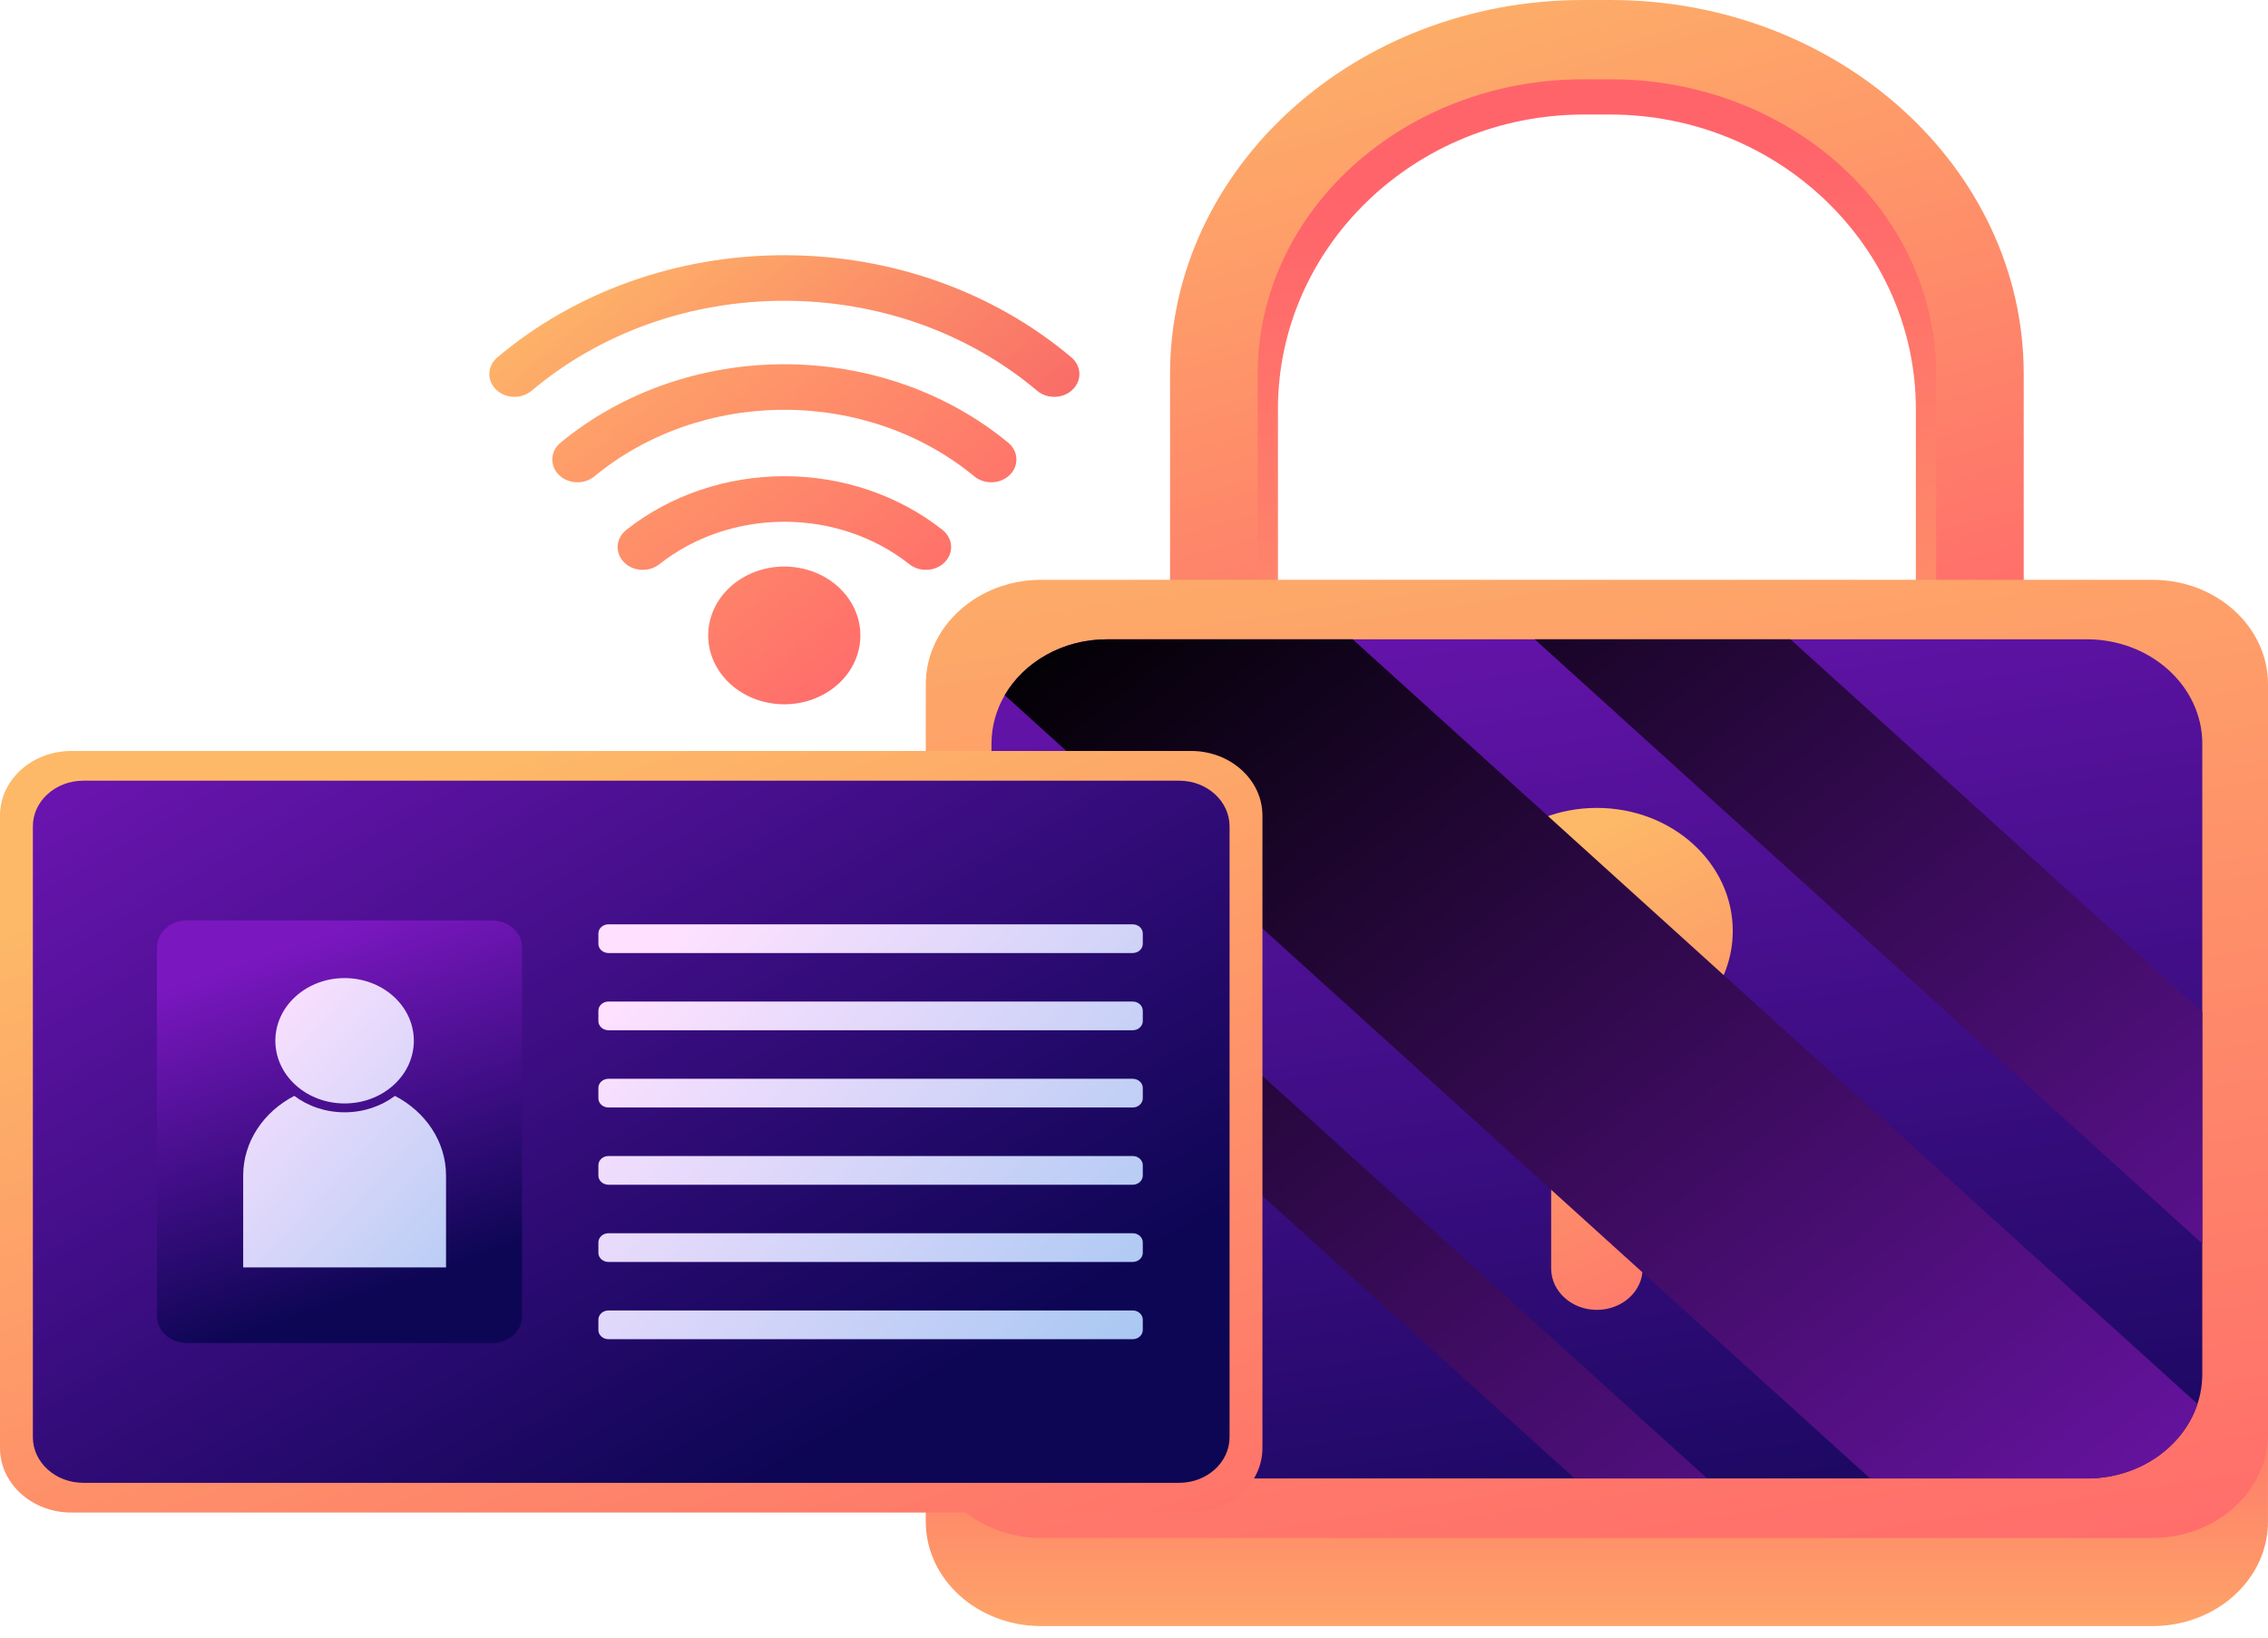 <svg width="155" height="112" viewBox="0 0 155 112" fill="none" xmlns="http://www.w3.org/2000/svg">
<path d="M154.998 104.016V52.803C154.998 48.859 151.467 45.662 147.11 45.662L71.157 45.662C66.801 45.662 63.269 48.859 63.269 52.803V104.016C63.269 107.96 66.801 111.157 71.157 111.157H147.11C151.467 111.157 154.998 107.96 154.998 104.016Z" fill="url(#paint0_linear_80_1798)"/>
<path d="M136.562 55.228H81.711V27.969C81.711 13.875 93.618 2.409 108.255 2.409H110.02C124.656 2.409 136.563 13.875 136.563 27.969V55.228H136.562ZM87.34 49.807H130.933V27.968C130.933 16.863 121.55 7.829 110.018 7.829H108.253C96.721 7.829 87.338 16.863 87.338 27.968V49.807H87.34Z" fill="url(#paint1_linear_80_1798)"/>
<path d="M138.305 52.819H79.964V25.56C79.964 11.466 92.629 0 108.196 0H110.073C125.64 0 138.305 11.466 138.305 25.56V52.819ZM85.952 47.4H132.319V25.56C132.319 14.455 122.34 5.421 110.074 5.421H108.198C95.932 5.421 85.953 14.455 85.953 25.56V47.4H85.952Z" fill="url(#paint2_linear_80_1798)"/>
<path d="M155 46.777V97.991C155 101.932 151.465 105.132 147.112 105.132H71.157C66.804 105.132 63.27 101.932 63.27 97.991V46.777C63.27 42.836 66.804 39.636 71.157 39.636L147.112 39.636C151.465 39.636 155 42.836 155 46.777Z" fill="url(#paint3_linear_80_1798)"/>
<path d="M150.509 50.85V93.921C150.509 94.634 150.395 95.323 150.181 95.972C149.205 98.919 146.187 101.066 142.615 101.066H75.656C71.295 101.066 67.76 97.866 67.76 93.921V50.85C67.76 49.649 68.087 48.514 68.665 47.52C69.99 45.251 72.621 43.702 75.656 43.702H142.615C146.976 43.702 150.511 46.902 150.511 50.85H150.509Z" fill="url(#paint4_linear_80_1798)"/>
<path d="M118.421 63.635C118.421 58.992 114.264 55.228 109.135 55.228C104.007 55.228 99.85 58.992 99.85 63.635C99.85 67.284 102.419 70.39 106.009 71.552V86.71C106.009 88.274 107.409 89.541 109.135 89.541C110.862 89.541 112.262 88.274 112.262 86.71V71.552C115.851 70.39 118.421 67.284 118.421 63.635Z" fill="url(#paint5_linear_80_1798)"/>
<path style="mix-blend-mode:screen" d="M150.508 69.181V85.009L104.886 43.702H122.364L150.508 69.181Z" fill="url(#paint6_linear_80_1798)"/>
<path style="mix-blend-mode:screen" d="M116.672 101.066H107.613L67.758 64.986V56.783L116.672 101.066Z" fill="url(#paint7_linear_80_1798)"/>
<path style="mix-blend-mode:screen" d="M150.179 95.972C149.204 98.919 146.185 101.066 142.614 101.066H127.811L68.664 47.52C69.989 45.251 72.62 43.702 75.654 43.702H92.445L150.179 95.972Z" fill="url(#paint8_linear_80_1798)"/>
<path d="M86.278 55.751V98.982C86.278 101.418 84.094 103.397 81.401 103.397H4.878C2.186 103.397 0 101.42 0 98.982V55.751C0 53.314 2.185 51.335 4.878 51.335L81.401 51.335C84.092 51.335 86.278 53.312 86.278 55.751Z" fill="url(#paint9_linear_80_1798)"/>
<path d="M80.584 53.367H5.694C3.79 53.367 2.246 54.765 2.246 56.488V98.243C2.246 99.966 3.79 101.364 5.694 101.364H80.584C82.488 101.364 84.031 99.966 84.031 98.243V56.488C84.031 54.765 82.488 53.367 80.584 53.367Z" fill="url(#paint10_linear_80_1798)"/>
<path style="mix-blend-mode:multiply" d="M33.635 62.92H12.768C11.639 62.92 10.725 63.748 10.725 64.77V89.961C10.725 90.982 11.639 91.81 12.768 91.81H33.635C34.763 91.81 35.678 90.982 35.678 89.961V64.77C35.678 63.748 34.763 62.92 33.635 62.92Z" fill="url(#paint11_linear_80_1798)"/>
<path d="M26.991 74.914C26.057 75.615 24.857 76.036 23.552 76.036C22.246 76.036 21.048 75.615 20.112 74.914C18.026 75.996 16.62 78.031 16.62 80.364V86.64H30.483V80.364C30.483 78.031 29.077 75.996 26.991 74.914Z" fill="url(#paint12_linear_80_1798)"/>
<path d="M26.897 74.176C28.745 72.502 28.745 69.789 26.897 68.116C25.049 66.443 22.052 66.443 20.204 68.116C18.356 69.789 18.356 72.502 20.204 74.176C22.052 75.849 25.049 75.849 26.897 74.176Z" fill="url(#paint13_linear_80_1798)"/>
<path d="M77.409 63.185H41.586C41.204 63.185 40.895 63.465 40.895 63.811V64.523C40.895 64.868 41.204 65.148 41.586 65.148H77.409C77.79 65.148 78.1 64.868 78.1 64.523V63.811C78.1 63.465 77.79 63.185 77.409 63.185Z" fill="url(#paint14_linear_80_1798)"/>
<path d="M77.409 68.464H41.586C41.204 68.464 40.895 68.744 40.895 69.09V69.802C40.895 70.147 41.204 70.427 41.586 70.427H77.409C77.79 70.427 78.1 70.147 78.1 69.802V69.09C78.1 68.744 77.79 68.464 77.409 68.464Z" fill="url(#paint15_linear_80_1798)"/>
<path d="M77.409 73.744H41.586C41.204 73.744 40.895 74.024 40.895 74.369V75.081C40.895 75.427 41.204 75.707 41.586 75.707H77.409C77.79 75.707 78.1 75.427 78.1 75.081V74.369C78.1 74.024 77.79 73.744 77.409 73.744Z" fill="url(#paint16_linear_80_1798)"/>
<path d="M77.409 79.024H41.586C41.204 79.024 40.895 79.304 40.895 79.65V80.362C40.895 80.707 41.204 80.987 41.586 80.987H77.409C77.79 80.987 78.1 80.707 78.1 80.362V79.65C78.1 79.304 77.79 79.024 77.409 79.024Z" fill="url(#paint17_linear_80_1798)"/>
<path d="M77.409 84.303H41.586C41.204 84.303 40.895 84.583 40.895 84.928V85.64C40.895 85.986 41.204 86.266 41.586 86.266H77.409C77.79 86.266 78.1 85.986 78.1 85.64V84.928C78.1 84.583 77.79 84.303 77.409 84.303Z" fill="url(#paint18_linear_80_1798)"/>
<path d="M77.409 89.582H41.586C41.204 89.582 40.895 89.863 40.895 90.208V90.92C40.895 91.266 41.204 91.546 41.586 91.546H77.409C77.79 91.546 78.1 91.266 78.1 90.92V90.208C78.1 89.863 77.79 89.582 77.409 89.582Z" fill="url(#paint19_linear_80_1798)"/>
<path d="M72.05 27.127C71.631 27.127 71.21 26.988 70.878 26.709C66.177 22.745 60.041 20.561 53.602 20.561C47.164 20.561 41.038 22.744 36.332 26.709C35.636 27.296 34.548 27.26 33.901 26.63C33.255 26 33.293 25.017 33.989 24.43C39.333 19.926 46.299 17.447 53.602 17.447C60.906 17.447 67.882 19.926 73.221 24.431C73.915 25.017 73.955 26.002 73.307 26.632C72.969 26.961 72.509 27.128 72.049 27.128L72.05 27.127Z" fill="url(#paint20_linear_80_1798)"/>
<path d="M39.465 32.969C38.998 32.969 38.533 32.798 38.193 32.46C37.554 31.824 37.605 30.839 38.307 30.261C42.501 26.804 47.934 24.9 53.604 24.9C59.274 24.9 64.713 26.804 68.902 30.261C69.604 30.84 69.655 31.824 69.015 32.46C68.374 33.095 67.286 33.141 66.585 32.562C63.03 29.629 58.42 28.014 53.604 28.014C48.789 28.014 44.182 29.629 40.623 32.563C40.294 32.835 39.88 32.969 39.467 32.969H39.465Z" fill="url(#paint21_linear_80_1798)"/>
<path d="M63.281 38.955C62.879 38.955 62.475 38.829 62.15 38.57C59.787 36.698 56.753 35.667 53.606 35.667C50.459 35.667 47.427 36.698 45.06 38.571C44.345 39.136 43.259 39.072 42.634 38.423C42.01 37.776 42.083 36.792 42.798 36.227C45.793 33.858 49.631 32.553 53.606 32.553C57.581 32.553 61.425 33.858 64.415 36.227C65.13 36.793 65.201 37.776 64.576 38.423C64.236 38.774 63.759 38.954 63.281 38.954V38.955Z" fill="url(#paint22_linear_80_1798)"/>
<path d="M58.706 44.327C59.249 41.774 57.403 39.305 54.583 38.814C51.763 38.322 49.037 39.993 48.494 42.546C47.951 45.099 49.797 47.568 52.617 48.059C55.437 48.551 58.163 46.88 58.706 44.327Z" fill="url(#paint23_linear_80_1798)"/>
<defs>
<linearGradient id="paint0_linear_80_1798" x1="109.134" y1="117.664" x2="109.134" y2="91.06" gradientUnits="userSpaceOnUse">
<stop stop-color="#FDB968"/>
<stop offset="1" stop-color="#FF646B"/>
</linearGradient>
<linearGradient id="paint1_linear_80_1798" x1="114.477" y1="78.477" x2="106.758" y2="11.908" gradientUnits="userSpaceOnUse">
<stop stop-color="#FDB968"/>
<stop offset="1" stop-color="#FF646B"/>
</linearGradient>
<linearGradient id="paint2_linear_80_1798" x1="93.752" y1="-7.035" x2="111.79" y2="56.279" gradientUnits="userSpaceOnUse">
<stop stop-color="#FDB968"/>
<stop offset="1" stop-color="#FF646B"/>
</linearGradient>
<linearGradient id="paint3_linear_80_1798" x1="98.686" y1="16.676" x2="114.954" y2="122.492" gradientUnits="userSpaceOnUse">
<stop stop-color="#FDB968"/>
<stop offset="1" stop-color="#FF646B"/>
</linearGradient>
<linearGradient id="paint4_linear_80_1798" x1="99.97" y1="23.525" x2="114.239" y2="116.331" gradientUnits="userSpaceOnUse">
<stop stop-color="#7A17BF"/>
<stop offset="1" stop-color="#0D0654"/>
</linearGradient>
<linearGradient id="paint5_linear_80_1798" x1="103.586" y1="58.678" x2="120.957" y2="97.591" gradientUnits="userSpaceOnUse">
<stop stop-color="#FDB968"/>
<stop offset="1" stop-color="#FF646B"/>
</linearGradient>
<linearGradient id="paint6_linear_80_1798" x1="173.984" y1="105.119" x2="103.937" y2="15.247" gradientUnits="userSpaceOnUse">
<stop stop-color="#7A17BF"/>
<stop offset="1"/>
</linearGradient>
<linearGradient id="paint7_linear_80_1798" x1="139.088" y1="132.319" x2="69.039" y2="42.445" gradientUnits="userSpaceOnUse">
<stop stop-color="#7A17BF"/>
<stop offset="1"/>
</linearGradient>
<linearGradient id="paint8_linear_80_1798" x1="155.131" y1="119.814" x2="85.082" y2="29.942" gradientUnits="userSpaceOnUse">
<stop stop-color="#7A17BF"/>
<stop offset="1"/>
</linearGradient>
<linearGradient id="paint9_linear_80_1798" x1="32.619" y1="51.762" x2="58.116" y2="127.466" gradientUnits="userSpaceOnUse">
<stop stop-color="#FDB968"/>
<stop offset="1" stop-color="#FF646B"/>
</linearGradient>
<linearGradient id="paint10_linear_80_1798" x1="13.383" y1="35.328" x2="51.927" y2="101.761" gradientUnits="userSpaceOnUse">
<stop stop-color="#7A17BF"/>
<stop offset="1" stop-color="#0D0654"/>
</linearGradient>
<linearGradient id="paint11_linear_80_1798" x1="18.277" y1="65.23" x2="25.951" y2="88.305" gradientUnits="userSpaceOnUse">
<stop stop-color="#7A17BF"/>
<stop offset="1" stop-color="#0D0654"/>
</linearGradient>
<linearGradient id="paint12_linear_80_1798" x1="40.806" y1="95.731" x2="14.461" y2="70.298" gradientUnits="userSpaceOnUse">
<stop stop-color="#91C1EF"/>
<stop offset="1" stop-color="#FFE1FF"/>
</linearGradient>
<linearGradient id="paint13_linear_80_1798" x1="46.788" y1="89.535" x2="20.442" y2="64.101" gradientUnits="userSpaceOnUse">
<stop stop-color="#91C1EF"/>
<stop offset="1" stop-color="#FFE1FF"/>
</linearGradient>
<linearGradient id="paint14_linear_80_1798" x1="94.66" y1="91.471" x2="55.358" y2="54.238" gradientUnits="userSpaceOnUse">
<stop stop-color="#91C1EF"/>
<stop offset="1" stop-color="#FFE1FF"/>
</linearGradient>
<linearGradient id="paint15_linear_80_1798" x1="91.751" y1="94.491" x2="52.449" y2="57.258" gradientUnits="userSpaceOnUse">
<stop stop-color="#91C1EF"/>
<stop offset="1" stop-color="#FFE1FF"/>
</linearGradient>
<linearGradient id="paint16_linear_80_1798" x1="88.843" y1="97.512" x2="49.538" y2="60.279" gradientUnits="userSpaceOnUse">
<stop stop-color="#91C1EF"/>
<stop offset="1" stop-color="#FFE1FF"/>
</linearGradient>
<linearGradient id="paint17_linear_80_1798" x1="85.934" y1="100.533" x2="46.63" y2="63.299" gradientUnits="userSpaceOnUse">
<stop stop-color="#91C1EF"/>
<stop offset="1" stop-color="#FFE1FF"/>
</linearGradient>
<linearGradient id="paint18_linear_80_1798" x1="83.025" y1="103.553" x2="43.721" y2="66.321" gradientUnits="userSpaceOnUse">
<stop stop-color="#91C1EF"/>
<stop offset="1" stop-color="#FFE1FF"/>
</linearGradient>
<linearGradient id="paint19_linear_80_1798" x1="80.116" y1="106.573" x2="40.812" y2="69.341" gradientUnits="userSpaceOnUse">
<stop stop-color="#91C1EF"/>
<stop offset="1" stop-color="#FFE1FF"/>
</linearGradient>
<linearGradient id="paint20_linear_80_1798" x1="40.868" y1="12.805" x2="66.998" y2="44.752" gradientUnits="userSpaceOnUse">
<stop stop-color="#FEBE68"/>
<stop offset="1" stop-color="#F85268"/>
</linearGradient>
<linearGradient id="paint21_linear_80_1798" x1="37.657" y1="15.431" x2="63.787" y2="47.378" gradientUnits="userSpaceOnUse">
<stop stop-color="#FDB968"/>
<stop offset="1" stop-color="#FF646B"/>
</linearGradient>
<linearGradient id="paint22_linear_80_1798" x1="34.37" y1="18.121" x2="60.498" y2="50.068" gradientUnits="userSpaceOnUse">
<stop stop-color="#FDB968"/>
<stop offset="1" stop-color="#FF646B"/>
</linearGradient>
<linearGradient id="paint23_linear_80_1798" x1="31.042" y1="20.836" x2="57.17" y2="52.782" gradientUnits="userSpaceOnUse">
<stop stop-color="#FDB968"/>
<stop offset="1" stop-color="#FF646B"/>
</linearGradient>
</defs>
</svg>
